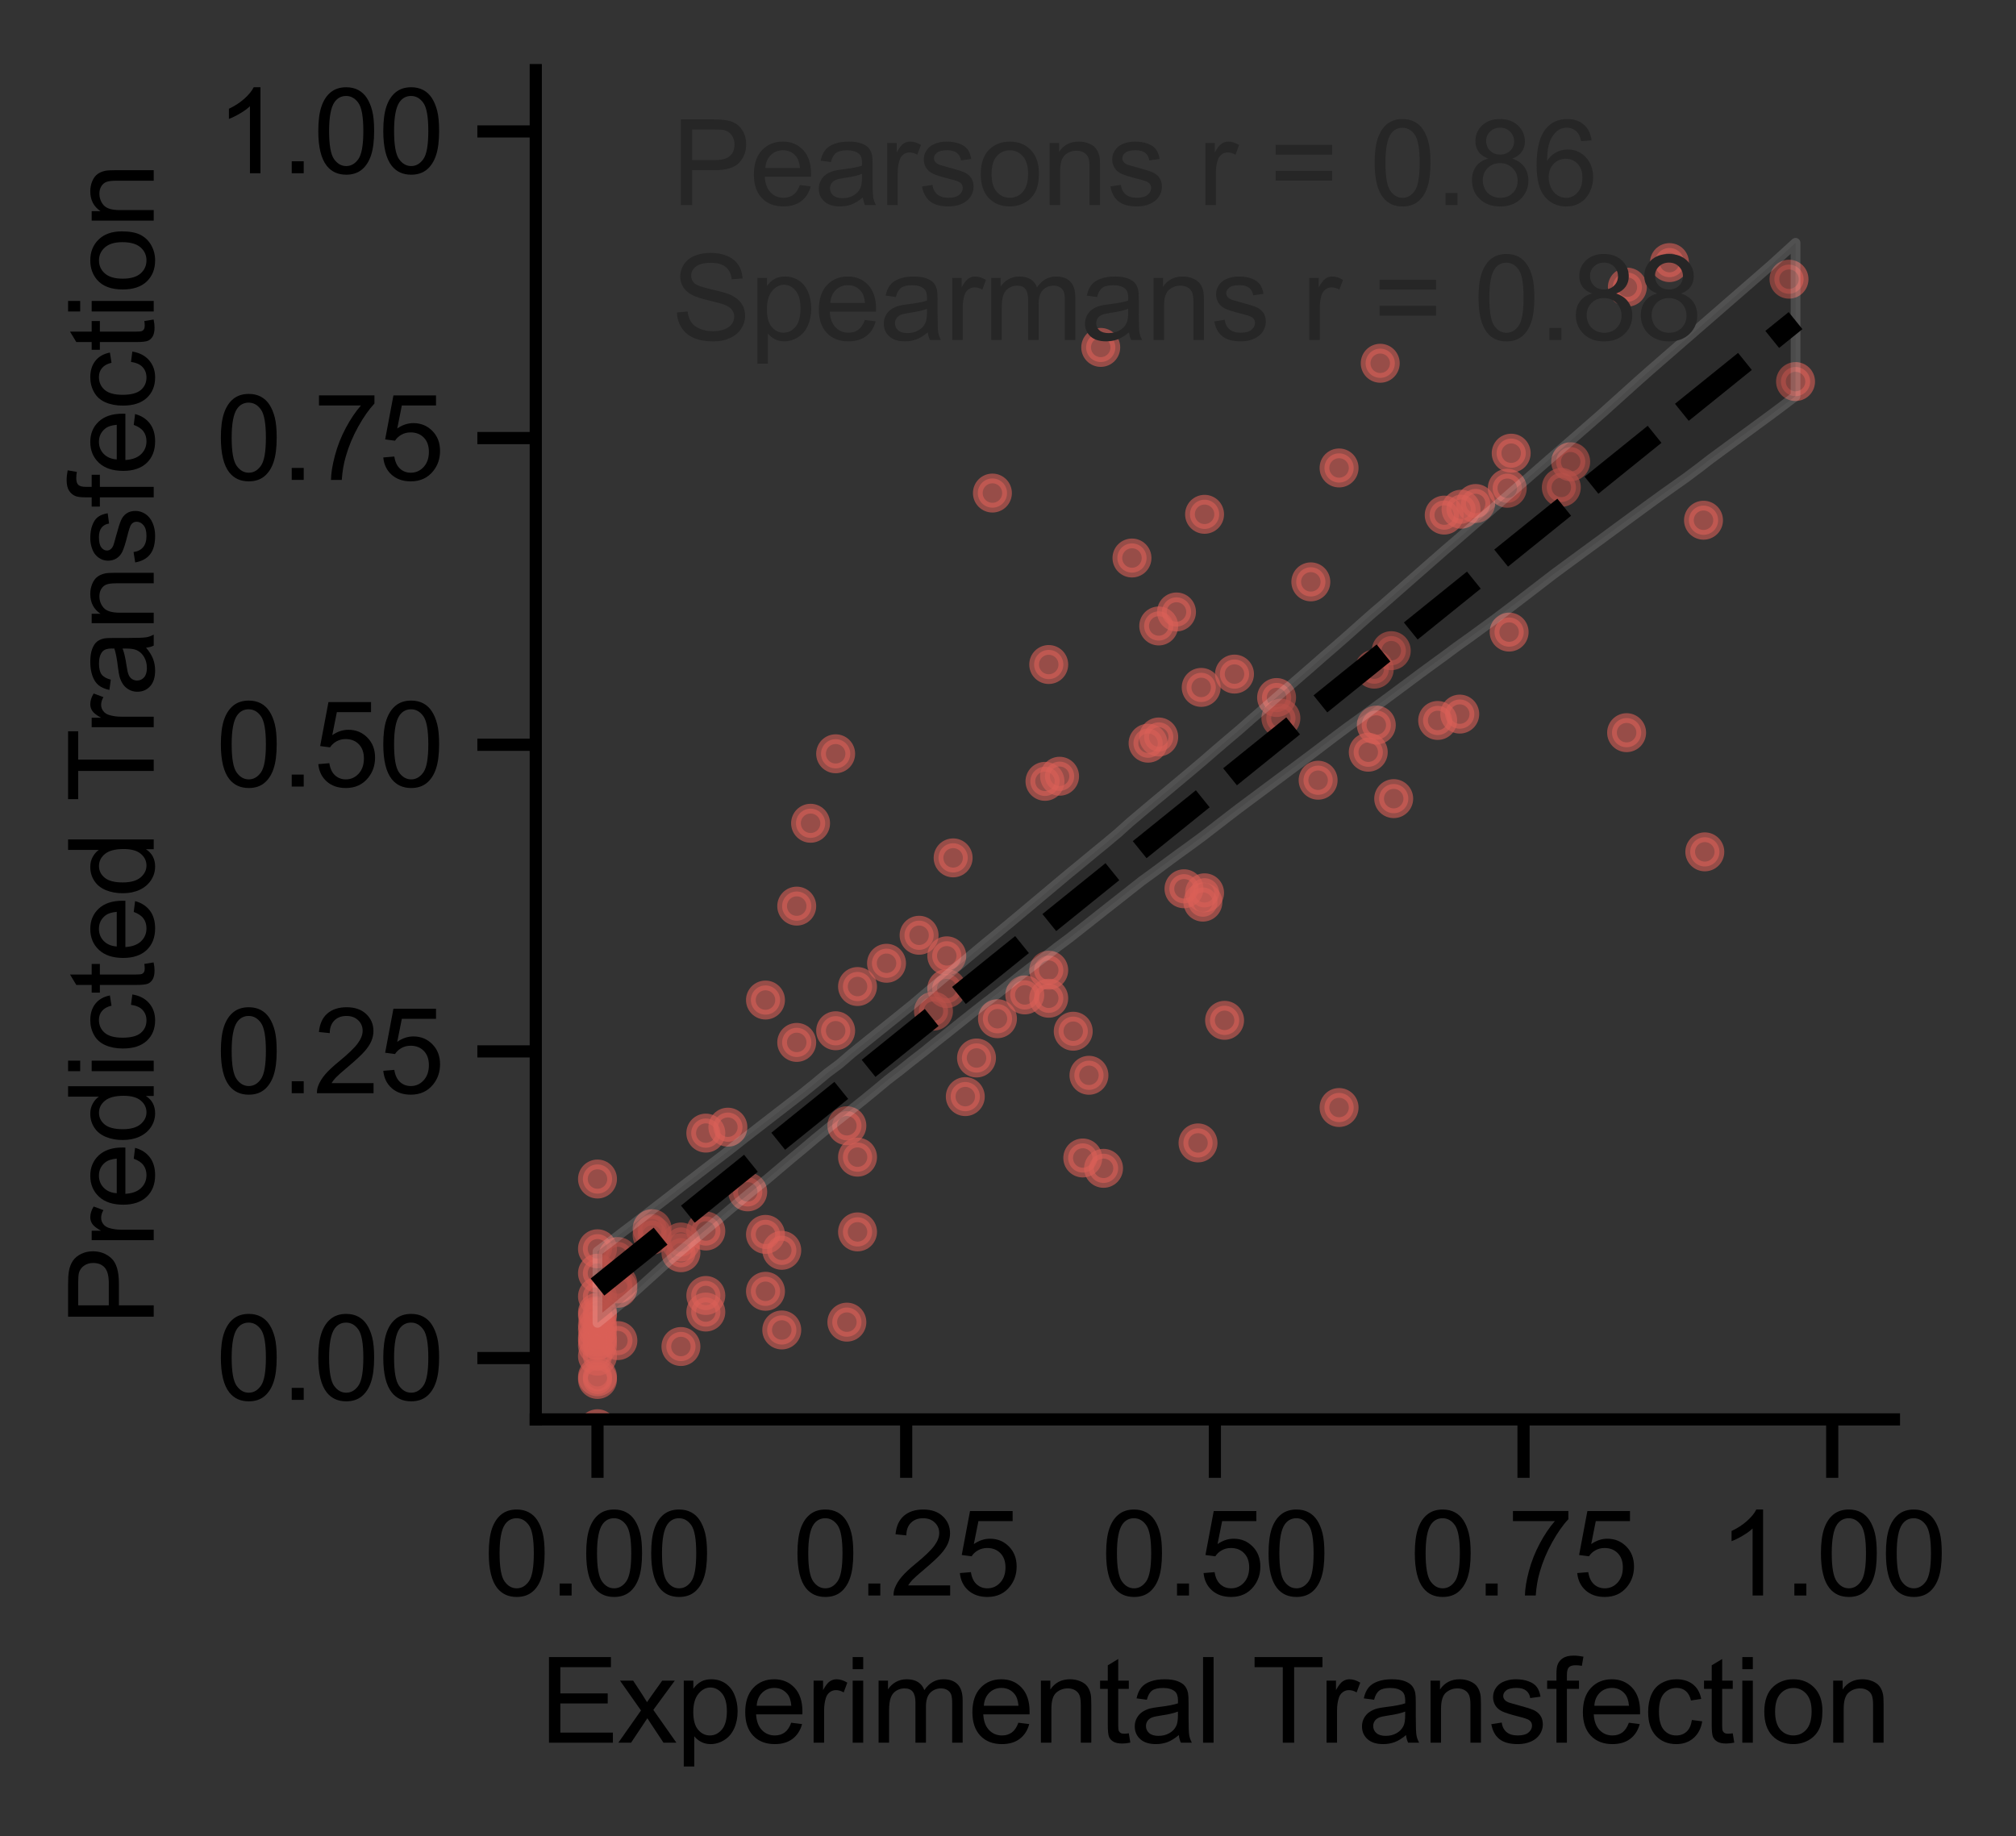 <?xml version="1.0" encoding="utf-8" standalone="no"?>
<!DOCTYPE svg PUBLIC "-//W3C//DTD SVG 1.1//EN"
  "http://www.w3.org/Graphics/SVG/1.1/DTD/svg11.dtd">
<svg xmlns:xlink="http://www.w3.org/1999/xlink" width="207.063pt" height="188.595pt" viewBox="0 0 207.063 188.595" xmlns="http://www.w3.org/2000/svg" version="1.1">
 <rect x="0" y="0" width="207.063" height="188.595" fill="#333333" stroke="none"/>
 <defs>
  <style type="text/css">*{stroke-linejoin: round; stroke-linecap: butt}</style>
 </defs>
 <g id="figure_1">
  <g id="patch_1">
   <path d="M 0 188.595 
L 207.063 188.595 
L 207.063 0 
L 0 0 
L 0 188.595 
z
" style="fill: none"/>
  </g>
  <g id="axes_1">
   <g id="patch_2">
    <path d="M 55.028 145.8 
L 194.528 145.8 
L 194.528 7.2 
L 55.028 7.2 
L 55.028 145.8 
z
" style="fill: none"/>
   </g>
   <g id="matplotlib.axis_1">
    <g id="xtick_1">
     <g id="line2d_1">
      <defs>
       <path id="m31d9dd74ee" d="M 0 0 
L 0 6 
" style="stroke: #000000; stroke-width: 1.25"/>
      </defs>
      <g>
       <use xlink:href="#m31d9dd74ee" x="61.368" y="145.8" style="stroke: #000000; stroke-width: 1.25"/>
      </g>
     </g>
     <g id="text_1">
      <!-- 0.00 -->
      <g transform="translate(49.692 163.889) scale(0.12 -0.12)">
       <defs>
        <path id="ArialMT-30" d="M 266 2259 
Q 266 3072 433 3567 
Q 600 4063 929 4331 
Q 1259 4600 1759 4600 
Q 2128 4600 2406 4451 
Q 2684 4303 2865 4023 
Q 3047 3744 3150 3342 
Q 3253 2941 3253 2259 
Q 3253 1453 3087 958 
Q 2922 463 2592 192 
Q 2263 -78 1759 -78 
Q 1097 -78 719 397 
Q 266 969 266 2259 
z
M 844 2259 
Q 844 1131 1108 757 
Q 1372 384 1759 384 
Q 2147 384 2411 759 
Q 2675 1134 2675 2259 
Q 2675 3391 2411 3762 
Q 2147 4134 1753 4134 
Q 1366 4134 1134 3806 
Q 844 3388 844 2259 
z
" transform="scale(0.016)"/>
        <path id="ArialMT-2e" d="M 581 0 
L 581 641 
L 1222 641 
L 1222 0 
L 581 0 
z
" transform="scale(0.016)"/>
       </defs>
       <use xlink:href="#ArialMT-30"/>
       <use xlink:href="#ArialMT-2e" x="55.615"/>
       <use xlink:href="#ArialMT-30" x="83.398"/>
       <use xlink:href="#ArialMT-30" x="139.014"/>
      </g>
     </g>
    </g>
    <g id="xtick_2">
     <g id="line2d_2">
      <g>
       <use xlink:href="#m31d9dd74ee" x="93.073" y="145.8" style="stroke: #000000; stroke-width: 1.25"/>
      </g>
     </g>
     <g id="text_2">
      <!-- 0.25 -->
      <g transform="translate(81.396 163.889) scale(0.12 -0.12)">
       <defs>
        <path id="ArialMT-32" d="M 3222 541 
L 3222 0 
L 194 0 
Q 188 203 259 391 
Q 375 700 629 1000 
Q 884 1300 1366 1694 
Q 2113 2306 2375 2664 
Q 2638 3022 2638 3341 
Q 2638 3675 2398 3904 
Q 2159 4134 1775 4134 
Q 1369 4134 1125 3890 
Q 881 3647 878 3216 
L 300 3275 
Q 359 3922 746 4261 
Q 1134 4600 1788 4600 
Q 2447 4600 2831 4234 
Q 3216 3869 3216 3328 
Q 3216 3053 3103 2787 
Q 2991 2522 2730 2228 
Q 2469 1934 1863 1422 
Q 1356 997 1212 845 
Q 1069 694 975 541 
L 3222 541 
z
" transform="scale(0.016)"/>
        <path id="ArialMT-35" d="M 266 1200 
L 856 1250 
Q 922 819 1161 601 
Q 1400 384 1738 384 
Q 2144 384 2425 690 
Q 2706 997 2706 1503 
Q 2706 1984 2436 2262 
Q 2166 2541 1728 2541 
Q 1456 2541 1237 2417 
Q 1019 2294 894 2097 
L 366 2166 
L 809 4519 
L 3088 4519 
L 3088 3981 
L 1259 3981 
L 1013 2750 
Q 1425 3038 1878 3038 
Q 2478 3038 2890 2622 
Q 3303 2206 3303 1553 
Q 3303 931 2941 478 
Q 2500 -78 1738 -78 
Q 1113 -78 717 272 
Q 322 622 266 1200 
z
" transform="scale(0.016)"/>
       </defs>
       <use xlink:href="#ArialMT-30"/>
       <use xlink:href="#ArialMT-2e" x="55.615"/>
       <use xlink:href="#ArialMT-32" x="83.398"/>
       <use xlink:href="#ArialMT-35" x="139.014"/>
      </g>
     </g>
    </g>
    <g id="xtick_3">
     <g id="line2d_3">
      <g>
       <use xlink:href="#m31d9dd74ee" x="124.778" y="145.8" style="stroke: #000000; stroke-width: 1.25"/>
      </g>
     </g>
     <g id="text_3">
      <!-- 0.50 -->
      <g transform="translate(113.101 163.889) scale(0.12 -0.12)">
       <use xlink:href="#ArialMT-30"/>
       <use xlink:href="#ArialMT-2e" x="55.615"/>
       <use xlink:href="#ArialMT-35" x="83.398"/>
       <use xlink:href="#ArialMT-30" x="139.014"/>
      </g>
     </g>
    </g>
    <g id="xtick_4">
     <g id="line2d_4">
      <g>
       <use xlink:href="#m31d9dd74ee" x="156.482" y="145.8" style="stroke: #000000; stroke-width: 1.25"/>
      </g>
     </g>
     <g id="text_4">
      <!-- 0.75 -->
      <g transform="translate(144.805 163.889) scale(0.12 -0.12)">
       <defs>
        <path id="ArialMT-37" d="M 303 3981 
L 303 4522 
L 3269 4522 
L 3269 4084 
Q 2831 3619 2401 2847 
Q 1972 2075 1738 1259 
Q 1569 684 1522 0 
L 944 0 
Q 953 541 1156 1306 
Q 1359 2072 1739 2783 
Q 2119 3494 2547 3981 
L 303 3981 
z
" transform="scale(0.016)"/>
       </defs>
       <use xlink:href="#ArialMT-30"/>
       <use xlink:href="#ArialMT-2e" x="55.615"/>
       <use xlink:href="#ArialMT-37" x="83.398"/>
       <use xlink:href="#ArialMT-35" x="139.014"/>
      </g>
     </g>
    </g>
    <g id="xtick_5">
     <g id="line2d_5">
      <g>
       <use xlink:href="#m31d9dd74ee" x="188.187" y="145.8" style="stroke: #000000; stroke-width: 1.25"/>
      </g>
     </g>
     <g id="text_5">
      <!-- 1.00 -->
      <g transform="translate(176.51 163.889) scale(0.12 -0.12)">
       <defs>
        <path id="ArialMT-31" d="M 2384 0 
L 1822 0 
L 1822 3584 
Q 1619 3391 1289 3197 
Q 959 3003 697 2906 
L 697 3450 
Q 1169 3672 1522 3987 
Q 1875 4303 2022 4600 
L 2384 4600 
L 2384 0 
z
" transform="scale(0.016)"/>
       </defs>
       <use xlink:href="#ArialMT-31"/>
       <use xlink:href="#ArialMT-2e" x="55.615"/>
       <use xlink:href="#ArialMT-30" x="83.398"/>
       <use xlink:href="#ArialMT-30" x="139.014"/>
      </g>
     </g>
    </g>
    <g id="text_6">
     <!-- Experimental Transfection -->
     <g transform="translate(55.415 179.01) scale(0.12 -0.12)">
      <defs>
       <path id="ArialMT-45" d="M 506 0 
L 506 4581 
L 3819 4581 
L 3819 4041 
L 1113 4041 
L 1113 2638 
L 3647 2638 
L 3647 2100 
L 1113 2100 
L 1113 541 
L 3925 541 
L 3925 0 
L 506 0 
z
" transform="scale(0.016)"/>
       <path id="ArialMT-78" d="M 47 0 
L 1259 1725 
L 138 3319 
L 841 3319 
L 1350 2541 
Q 1494 2319 1581 2169 
Q 1719 2375 1834 2534 
L 2394 3319 
L 3066 3319 
L 1919 1756 
L 3153 0 
L 2463 0 
L 1781 1031 
L 1600 1309 
L 728 0 
L 47 0 
z
" transform="scale(0.016)"/>
       <path id="ArialMT-70" d="M 422 -1272 
L 422 3319 
L 934 3319 
L 934 2888 
Q 1116 3141 1344 3267 
Q 1572 3394 1897 3394 
Q 2322 3394 2647 3175 
Q 2972 2956 3137 2557 
Q 3303 2159 3303 1684 
Q 3303 1175 3120 767 
Q 2938 359 2589 142 
Q 2241 -75 1856 -75 
Q 1575 -75 1351 44 
Q 1128 163 984 344 
L 984 -1272 
L 422 -1272 
z
M 931 1641 
Q 931 1000 1190 694 
Q 1450 388 1819 388 
Q 2194 388 2461 705 
Q 2728 1022 2728 1688 
Q 2728 2322 2467 2637 
Q 2206 2953 1844 2953 
Q 1484 2953 1207 2617 
Q 931 2281 931 1641 
z
" transform="scale(0.016)"/>
       <path id="ArialMT-65" d="M 2694 1069 
L 3275 997 
Q 3138 488 2766 206 
Q 2394 -75 1816 -75 
Q 1088 -75 661 373 
Q 234 822 234 1631 
Q 234 2469 665 2931 
Q 1097 3394 1784 3394 
Q 2450 3394 2872 2941 
Q 3294 2488 3294 1666 
Q 3294 1616 3291 1516 
L 816 1516 
Q 847 969 1125 678 
Q 1403 388 1819 388 
Q 2128 388 2347 550 
Q 2566 713 2694 1069 
z
M 847 1978 
L 2700 1978 
Q 2663 2397 2488 2606 
Q 2219 2931 1791 2931 
Q 1403 2931 1139 2672 
Q 875 2413 847 1978 
z
" transform="scale(0.016)"/>
       <path id="ArialMT-72" d="M 416 0 
L 416 3319 
L 922 3319 
L 922 2816 
Q 1116 3169 1280 3281 
Q 1444 3394 1641 3394 
Q 1925 3394 2219 3213 
L 2025 2691 
Q 1819 2813 1613 2813 
Q 1428 2813 1281 2702 
Q 1134 2591 1072 2394 
Q 978 2094 978 1738 
L 978 0 
L 416 0 
z
" transform="scale(0.016)"/>
       <path id="ArialMT-69" d="M 425 3934 
L 425 4581 
L 988 4581 
L 988 3934 
L 425 3934 
z
M 425 0 
L 425 3319 
L 988 3319 
L 988 0 
L 425 0 
z
" transform="scale(0.016)"/>
       <path id="ArialMT-6d" d="M 422 0 
L 422 3319 
L 925 3319 
L 925 2853 
Q 1081 3097 1340 3245 
Q 1600 3394 1931 3394 
Q 2300 3394 2536 3241 
Q 2772 3088 2869 2813 
Q 3263 3394 3894 3394 
Q 4388 3394 4653 3120 
Q 4919 2847 4919 2278 
L 4919 0 
L 4359 0 
L 4359 2091 
Q 4359 2428 4304 2576 
Q 4250 2725 4106 2815 
Q 3963 2906 3769 2906 
Q 3419 2906 3187 2673 
Q 2956 2441 2956 1928 
L 2956 0 
L 2394 0 
L 2394 2156 
Q 2394 2531 2256 2718 
Q 2119 2906 1806 2906 
Q 1569 2906 1367 2781 
Q 1166 2656 1075 2415 
Q 984 2175 984 1722 
L 984 0 
L 422 0 
z
" transform="scale(0.016)"/>
       <path id="ArialMT-6e" d="M 422 0 
L 422 3319 
L 928 3319 
L 928 2847 
Q 1294 3394 1984 3394 
Q 2284 3394 2536 3286 
Q 2788 3178 2913 3003 
Q 3038 2828 3088 2588 
Q 3119 2431 3119 2041 
L 3119 0 
L 2556 0 
L 2556 2019 
Q 2556 2363 2490 2533 
Q 2425 2703 2258 2804 
Q 2091 2906 1866 2906 
Q 1506 2906 1245 2678 
Q 984 2450 984 1813 
L 984 0 
L 422 0 
z
" transform="scale(0.016)"/>
       <path id="ArialMT-74" d="M 1650 503 
L 1731 6 
Q 1494 -44 1306 -44 
Q 1000 -44 831 53 
Q 663 150 594 308 
Q 525 466 525 972 
L 525 2881 
L 113 2881 
L 113 3319 
L 525 3319 
L 525 4141 
L 1084 4478 
L 1084 3319 
L 1650 3319 
L 1650 2881 
L 1084 2881 
L 1084 941 
Q 1084 700 1114 631 
Q 1144 563 1211 522 
Q 1278 481 1403 481 
Q 1497 481 1650 503 
z
" transform="scale(0.016)"/>
       <path id="ArialMT-61" d="M 2588 409 
Q 2275 144 1986 34 
Q 1697 -75 1366 -75 
Q 819 -75 525 192 
Q 231 459 231 875 
Q 231 1119 342 1320 
Q 453 1522 633 1644 
Q 813 1766 1038 1828 
Q 1203 1872 1538 1913 
Q 2219 1994 2541 2106 
Q 2544 2222 2544 2253 
Q 2544 2597 2384 2738 
Q 2169 2928 1744 2928 
Q 1347 2928 1158 2789 
Q 969 2650 878 2297 
L 328 2372 
Q 403 2725 575 2942 
Q 747 3159 1072 3276 
Q 1397 3394 1825 3394 
Q 2250 3394 2515 3294 
Q 2781 3194 2906 3042 
Q 3031 2891 3081 2659 
Q 3109 2516 3109 2141 
L 3109 1391 
Q 3109 606 3145 398 
Q 3181 191 3288 0 
L 2700 0 
Q 2613 175 2588 409 
z
M 2541 1666 
Q 2234 1541 1622 1453 
Q 1275 1403 1131 1340 
Q 988 1278 909 1158 
Q 831 1038 831 891 
Q 831 666 1001 516 
Q 1172 366 1500 366 
Q 1825 366 2078 508 
Q 2331 650 2450 897 
Q 2541 1088 2541 1459 
L 2541 1666 
z
" transform="scale(0.016)"/>
       <path id="ArialMT-6c" d="M 409 0 
L 409 4581 
L 972 4581 
L 972 0 
L 409 0 
z
" transform="scale(0.016)"/>
       <path id="ArialMT-20" transform="scale(0.016)"/>
       <path id="ArialMT-54" d="M 1659 0 
L 1659 4041 
L 150 4041 
L 150 4581 
L 3781 4581 
L 3781 4041 
L 2266 4041 
L 2266 0 
L 1659 0 
z
" transform="scale(0.016)"/>
       <path id="ArialMT-73" d="M 197 991 
L 753 1078 
Q 800 744 1014 566 
Q 1228 388 1613 388 
Q 2000 388 2187 545 
Q 2375 703 2375 916 
Q 2375 1106 2209 1216 
Q 2094 1291 1634 1406 
Q 1016 1563 777 1677 
Q 538 1791 414 1992 
Q 291 2194 291 2438 
Q 291 2659 392 2848 
Q 494 3038 669 3163 
Q 800 3259 1026 3326 
Q 1253 3394 1513 3394 
Q 1903 3394 2198 3281 
Q 2494 3169 2634 2976 
Q 2775 2784 2828 2463 
L 2278 2388 
Q 2241 2644 2061 2787 
Q 1881 2931 1553 2931 
Q 1166 2931 1000 2803 
Q 834 2675 834 2503 
Q 834 2394 903 2306 
Q 972 2216 1119 2156 
Q 1203 2125 1616 2013 
Q 2213 1853 2448 1751 
Q 2684 1650 2818 1456 
Q 2953 1263 2953 975 
Q 2953 694 2789 445 
Q 2625 197 2315 61 
Q 2006 -75 1616 -75 
Q 969 -75 630 194 
Q 291 463 197 991 
z
" transform="scale(0.016)"/>
       <path id="ArialMT-66" d="M 556 0 
L 556 2881 
L 59 2881 
L 59 3319 
L 556 3319 
L 556 3672 
Q 556 4006 616 4169 
Q 697 4388 901 4523 
Q 1106 4659 1475 4659 
Q 1713 4659 2000 4603 
L 1916 4113 
Q 1741 4144 1584 4144 
Q 1328 4144 1222 4034 
Q 1116 3925 1116 3625 
L 1116 3319 
L 1763 3319 
L 1763 2881 
L 1116 2881 
L 1116 0 
L 556 0 
z
" transform="scale(0.016)"/>
       <path id="ArialMT-63" d="M 2588 1216 
L 3141 1144 
Q 3050 572 2676 248 
Q 2303 -75 1759 -75 
Q 1078 -75 664 370 
Q 250 816 250 1647 
Q 250 2184 428 2587 
Q 606 2991 970 3192 
Q 1334 3394 1763 3394 
Q 2303 3394 2647 3120 
Q 2991 2847 3088 2344 
L 2541 2259 
Q 2463 2594 2264 2762 
Q 2066 2931 1784 2931 
Q 1359 2931 1093 2626 
Q 828 2322 828 1663 
Q 828 994 1084 691 
Q 1341 388 1753 388 
Q 2084 388 2306 591 
Q 2528 794 2588 1216 
z
" transform="scale(0.016)"/>
       <path id="ArialMT-6f" d="M 213 1659 
Q 213 2581 725 3025 
Q 1153 3394 1769 3394 
Q 2453 3394 2887 2945 
Q 3322 2497 3322 1706 
Q 3322 1066 3130 698 
Q 2938 331 2570 128 
Q 2203 -75 1769 -75 
Q 1072 -75 642 372 
Q 213 819 213 1659 
z
M 791 1659 
Q 791 1022 1069 705 
Q 1347 388 1769 388 
Q 2188 388 2466 706 
Q 2744 1025 2744 1678 
Q 2744 2294 2464 2611 
Q 2184 2928 1769 2928 
Q 1347 2928 1069 2612 
Q 791 2297 791 1659 
z
" transform="scale(0.016)"/>
      </defs>
      <use xlink:href="#ArialMT-45"/>
      <use xlink:href="#ArialMT-78" x="66.699"/>
      <use xlink:href="#ArialMT-70" x="116.699"/>
      <use xlink:href="#ArialMT-65" x="172.314"/>
      <use xlink:href="#ArialMT-72" x="227.93"/>
      <use xlink:href="#ArialMT-69" x="261.23"/>
      <use xlink:href="#ArialMT-6d" x="283.447"/>
      <use xlink:href="#ArialMT-65" x="366.748"/>
      <use xlink:href="#ArialMT-6e" x="422.363"/>
      <use xlink:href="#ArialMT-74" x="477.979"/>
      <use xlink:href="#ArialMT-61" x="505.762"/>
      <use xlink:href="#ArialMT-6c" x="561.377"/>
      <use xlink:href="#ArialMT-20" x="583.594"/>
      <use xlink:href="#ArialMT-54" x="609.627"/>
      <use xlink:href="#ArialMT-72" x="666.961"/>
      <use xlink:href="#ArialMT-61" x="700.262"/>
      <use xlink:href="#ArialMT-6e" x="755.877"/>
      <use xlink:href="#ArialMT-73" x="811.492"/>
      <use xlink:href="#ArialMT-66" x="861.492"/>
      <use xlink:href="#ArialMT-65" x="889.275"/>
      <use xlink:href="#ArialMT-63" x="944.891"/>
      <use xlink:href="#ArialMT-74" x="994.891"/>
      <use xlink:href="#ArialMT-69" x="1022.674"/>
      <use xlink:href="#ArialMT-6f" x="1044.891"/>
      <use xlink:href="#ArialMT-6e" x="1100.506"/>
     </g>
    </g>
   </g>
   <g id="matplotlib.axis_2">
    <g id="ytick_1">
     <g id="line2d_6">
      <defs>
       <path id="ma77e87c5fb" d="M 0 0 
L -6 0 
" style="stroke: #000000; stroke-width: 1.25"/>
      </defs>
      <g>
       <use xlink:href="#ma77e87c5fb" x="55.028" y="139.5" style="stroke: #000000; stroke-width: 1.25"/>
      </g>
     </g>
     <g id="text_7">
      <!-- 0.00 -->
      <g transform="translate(22.174 143.795) scale(0.12 -0.12)">
       <use xlink:href="#ArialMT-30"/>
       <use xlink:href="#ArialMT-2e" x="55.615"/>
       <use xlink:href="#ArialMT-30" x="83.398"/>
       <use xlink:href="#ArialMT-30" x="139.014"/>
      </g>
     </g>
    </g>
    <g id="ytick_2">
     <g id="line2d_7">
      <g>
       <use xlink:href="#ma77e87c5fb" x="55.028" y="108" style="stroke: #000000; stroke-width: 1.25"/>
      </g>
     </g>
     <g id="text_8">
      <!-- 0.25 -->
      <g transform="translate(22.174 112.295) scale(0.12 -0.12)">
       <use xlink:href="#ArialMT-30"/>
       <use xlink:href="#ArialMT-2e" x="55.615"/>
       <use xlink:href="#ArialMT-32" x="83.398"/>
       <use xlink:href="#ArialMT-35" x="139.014"/>
      </g>
     </g>
    </g>
    <g id="ytick_3">
     <g id="line2d_8">
      <g>
       <use xlink:href="#ma77e87c5fb" x="55.028" y="76.5" style="stroke: #000000; stroke-width: 1.25"/>
      </g>
     </g>
     <g id="text_9">
      <!-- 0.50 -->
      <g transform="translate(22.174 80.795) scale(0.12 -0.12)">
       <use xlink:href="#ArialMT-30"/>
       <use xlink:href="#ArialMT-2e" x="55.615"/>
       <use xlink:href="#ArialMT-35" x="83.398"/>
       <use xlink:href="#ArialMT-30" x="139.014"/>
      </g>
     </g>
    </g>
    <g id="ytick_4">
     <g id="line2d_9">
      <g>
       <use xlink:href="#ma77e87c5fb" x="55.028" y="45" style="stroke: #000000; stroke-width: 1.25"/>
      </g>
     </g>
     <g id="text_10">
      <!-- 0.75 -->
      <g transform="translate(22.174 49.295) scale(0.12 -0.12)">
       <use xlink:href="#ArialMT-30"/>
       <use xlink:href="#ArialMT-2e" x="55.615"/>
       <use xlink:href="#ArialMT-37" x="83.398"/>
       <use xlink:href="#ArialMT-35" x="139.014"/>
      </g>
     </g>
    </g>
    <g id="ytick_5">
     <g id="line2d_10">
      <g>
       <use xlink:href="#ma77e87c5fb" x="55.028" y="13.5" style="stroke: #000000; stroke-width: 1.25"/>
      </g>
     </g>
     <g id="text_11">
      <!-- 1.00 -->
      <g transform="translate(22.174 17.795) scale(0.12 -0.12)">
       <use xlink:href="#ArialMT-31"/>
       <use xlink:href="#ArialMT-2e" x="55.615"/>
       <use xlink:href="#ArialMT-30" x="83.398"/>
       <use xlink:href="#ArialMT-30" x="139.014"/>
      </g>
     </g>
    </g>
    <g id="text_12">
     <!-- Predicted Transfection -->
     <g transform="translate(15.789 136.195) rotate(-90) scale(0.12 -0.12)">
      <defs>
       <path id="ArialMT-50" d="M 494 0 
L 494 4581 
L 2222 4581 
Q 2678 4581 2919 4538 
Q 3256 4481 3484 4323 
Q 3713 4166 3852 3881 
Q 3991 3597 3991 3256 
Q 3991 2672 3619 2267 
Q 3247 1863 2275 1863 
L 1100 1863 
L 1100 0 
L 494 0 
z
M 1100 2403 
L 2284 2403 
Q 2872 2403 3119 2622 
Q 3366 2841 3366 3238 
Q 3366 3525 3220 3729 
Q 3075 3934 2838 4000 
Q 2684 4041 2272 4041 
L 1100 4041 
L 1100 2403 
z
" transform="scale(0.016)"/>
       <path id="ArialMT-64" d="M 2575 0 
L 2575 419 
Q 2259 -75 1647 -75 
Q 1250 -75 917 144 
Q 584 363 401 755 
Q 219 1147 219 1656 
Q 219 2153 384 2558 
Q 550 2963 881 3178 
Q 1213 3394 1622 3394 
Q 1922 3394 2156 3267 
Q 2391 3141 2538 2938 
L 2538 4581 
L 3097 4581 
L 3097 0 
L 2575 0 
z
M 797 1656 
Q 797 1019 1065 703 
Q 1334 388 1700 388 
Q 2069 388 2326 689 
Q 2584 991 2584 1609 
Q 2584 2291 2321 2609 
Q 2059 2928 1675 2928 
Q 1300 2928 1048 2622 
Q 797 2316 797 1656 
z
" transform="scale(0.016)"/>
      </defs>
      <use xlink:href="#ArialMT-50"/>
      <use xlink:href="#ArialMT-72" x="66.699"/>
      <use xlink:href="#ArialMT-65" x="100"/>
      <use xlink:href="#ArialMT-64" x="155.615"/>
      <use xlink:href="#ArialMT-69" x="211.23"/>
      <use xlink:href="#ArialMT-63" x="233.447"/>
      <use xlink:href="#ArialMT-74" x="283.447"/>
      <use xlink:href="#ArialMT-65" x="311.23"/>
      <use xlink:href="#ArialMT-64" x="366.846"/>
      <use xlink:href="#ArialMT-20" x="422.461"/>
      <use xlink:href="#ArialMT-54" x="448.494"/>
      <use xlink:href="#ArialMT-72" x="505.828"/>
      <use xlink:href="#ArialMT-61" x="539.129"/>
      <use xlink:href="#ArialMT-6e" x="594.744"/>
      <use xlink:href="#ArialMT-73" x="650.359"/>
      <use xlink:href="#ArialMT-66" x="700.359"/>
      <use xlink:href="#ArialMT-65" x="728.143"/>
      <use xlink:href="#ArialMT-63" x="783.758"/>
      <use xlink:href="#ArialMT-74" x="833.758"/>
      <use xlink:href="#ArialMT-69" x="861.541"/>
      <use xlink:href="#ArialMT-6f" x="883.758"/>
      <use xlink:href="#ArialMT-6e" x="939.373"/>
     </g>
    </g>
   </g>
   <g id="PathCollection_1">
    <defs>
     <path id="m1b9997e027" d="M 0 1.5 
C 0.398 1.5 0.779 1.342 1.061 1.061 
C 1.342 0.779 1.5 0.398 1.5 0 
C 1.5 -0.398 1.342 -0.779 1.061 -1.061 
C 0.779 -1.342 0.398 -1.5 0 -1.5 
C -0.398 -1.5 -0.779 -1.342 -1.061 -1.061 
C -1.342 -0.779 -1.5 -0.398 -1.5 0 
C -1.5 0.398 -1.342 0.779 -1.061 1.061 
C -0.779 1.342 -0.398 1.5 0 1.5 
z
" style="stroke: #db5f57; stroke-opacity: 0.6"/>
    </defs>
    <g clip-path="url(#p5bbb7b5719)">
     <use xlink:href="#m1b9997e027" x="171.47" y="26.974" style="fill: #db5f57; fill-opacity: 0.6; stroke: #db5f57; stroke-opacity: 0.6"/>
     <use xlink:href="#m1b9997e027" x="61.368" y="136.127" style="fill: #db5f57; fill-opacity: 0.6; stroke: #db5f57; stroke-opacity: 0.6"/>
     <use xlink:href="#m1b9997e027" x="110.232" y="105.927" style="fill: #db5f57; fill-opacity: 0.6; stroke: #db5f57; stroke-opacity: 0.6"/>
     <use xlink:href="#m1b9997e027" x="151.563" y="51.721" style="fill: #db5f57; fill-opacity: 0.6; stroke: #db5f57; stroke-opacity: 0.6"/>
     <use xlink:href="#m1b9997e027" x="135.384" y="80.144" style="fill: #db5f57; fill-opacity: 0.6; stroke: #db5f57; stroke-opacity: 0.6"/>
     <use xlink:href="#m1b9997e027" x="63.463" y="137.705" style="fill: #db5f57; fill-opacity: 0.6; stroke: #db5f57; stroke-opacity: 0.6"/>
     <use xlink:href="#m1b9997e027" x="63.463" y="132.335" style="fill: #db5f57; fill-opacity: 0.6; stroke: #db5f57; stroke-opacity: 0.6"/>
     <use xlink:href="#m1b9997e027" x="88.077" y="118.862" style="fill: #db5f57; fill-opacity: 0.6; stroke: #db5f57; stroke-opacity: 0.6"/>
     <use xlink:href="#m1b9997e027" x="86.982" y="135.809" style="fill: #db5f57; fill-opacity: 0.6; stroke: #db5f57; stroke-opacity: 0.6"/>
     <use xlink:href="#m1b9997e027" x="150.064" y="52.307" style="fill: #db5f57; fill-opacity: 0.6; stroke: #db5f57; stroke-opacity: 0.6"/>
     <use xlink:href="#m1b9997e027" x="143.147" y="82.035" style="fill: #db5f57; fill-opacity: 0.6; stroke: #db5f57; stroke-opacity: 0.6"/>
     <use xlink:href="#m1b9997e027" x="147.662" y="74.005" style="fill: #db5f57; fill-opacity: 0.6; stroke: #db5f57; stroke-opacity: 0.6"/>
     <use xlink:href="#m1b9997e027" x="119.013" y="75.702" style="fill: #db5f57; fill-opacity: 0.6; stroke: #db5f57; stroke-opacity: 0.6"/>
     <use xlink:href="#m1b9997e027" x="94.399" y="96.07" style="fill: #db5f57; fill-opacity: 0.6; stroke: #db5f57; stroke-opacity: 0.6"/>
     <use xlink:href="#m1b9997e027" x="101.931" y="50.647" style="fill: #db5f57; fill-opacity: 0.6; stroke: #db5f57; stroke-opacity: 0.6"/>
     <use xlink:href="#m1b9997e027" x="61.368" y="139.305" style="fill: #db5f57; fill-opacity: 0.6; stroke: #db5f57; stroke-opacity: 0.6"/>
     <use xlink:href="#m1b9997e027" x="69.938" y="127.579" style="fill: #db5f57; fill-opacity: 0.6; stroke: #db5f57; stroke-opacity: 0.6"/>
     <use xlink:href="#m1b9997e027" x="63.463" y="131.889" style="fill: #db5f57; fill-opacity: 0.6; stroke: #db5f57; stroke-opacity: 0.6"/>
     <use xlink:href="#m1b9997e027" x="140.534" y="77.266" style="fill: #db5f57; fill-opacity: 0.6; stroke: #db5f57; stroke-opacity: 0.6"/>
     <use xlink:href="#m1b9997e027" x="123.548" y="92.666" style="fill: #db5f57; fill-opacity: 0.6; stroke: #db5f57; stroke-opacity: 0.6"/>
     <use xlink:href="#m1b9997e027" x="141.763" y="37.314" style="fill: #db5f57; fill-opacity: 0.6; stroke: #db5f57; stroke-opacity: 0.6"/>
     <use xlink:href="#m1b9997e027" x="154.81" y="50.154" style="fill: #db5f57; fill-opacity: 0.6; stroke: #db5f57; stroke-opacity: 0.6"/>
     <use xlink:href="#m1b9997e027" x="120.838" y="62.861" style="fill: #db5f57; fill-opacity: 0.6; stroke: #db5f57; stroke-opacity: 0.6"/>
     <use xlink:href="#m1b9997e027" x="116.265" y="57.318" style="fill: #db5f57; fill-opacity: 0.6; stroke: #db5f57; stroke-opacity: 0.6"/>
     <use xlink:href="#m1b9997e027" x="99.145" y="112.643" style="fill: #db5f57; fill-opacity: 0.6; stroke: #db5f57; stroke-opacity: 0.6"/>
     <use xlink:href="#m1b9997e027" x="141.36" y="74.477" style="fill: #db5f57; fill-opacity: 0.6; stroke: #db5f57; stroke-opacity: 0.6"/>
     <use xlink:href="#m1b9997e027" x="61.368" y="136.586" style="fill: #db5f57; fill-opacity: 0.6; stroke: #db5f57; stroke-opacity: 0.6"/>
     <use xlink:href="#m1b9997e027" x="81.832" y="93.076" style="fill: #db5f57; fill-opacity: 0.6; stroke: #db5f57; stroke-opacity: 0.6"/>
     <use xlink:href="#m1b9997e027" x="141.149" y="68.734" style="fill: #db5f57; fill-opacity: 0.6; stroke: #db5f57; stroke-opacity: 0.6"/>
     <use xlink:href="#m1b9997e027" x="72.494" y="126.45" style="fill: #db5f57; fill-opacity: 0.6; stroke: #db5f57; stroke-opacity: 0.6"/>
     <use xlink:href="#m1b9997e027" x="61.368" y="128.274" style="fill: #db5f57; fill-opacity: 0.6; stroke: #db5f57; stroke-opacity: 0.6"/>
     <use xlink:href="#m1b9997e027" x="111.212" y="118.946" style="fill: #db5f57; fill-opacity: 0.6; stroke: #db5f57; stroke-opacity: 0.6"/>
     <use xlink:href="#m1b9997e027" x="174.967" y="53.437" style="fill: #db5f57; fill-opacity: 0.6; stroke: #db5f57; stroke-opacity: 0.6"/>
     <use xlink:href="#m1b9997e027" x="155.002" y="64.928" style="fill: #db5f57; fill-opacity: 0.6; stroke: #db5f57; stroke-opacity: 0.6"/>
     <use xlink:href="#m1b9997e027" x="107.715" y="68.259" style="fill: #db5f57; fill-opacity: 0.6; stroke: #db5f57; stroke-opacity: 0.6"/>
     <use xlink:href="#m1b9997e027" x="107.715" y="102.539" style="fill: #db5f57; fill-opacity: 0.6; stroke: #db5f57; stroke-opacity: 0.6"/>
     <use xlink:href="#m1b9997e027" x="123.375" y="70.61" style="fill: #db5f57; fill-opacity: 0.6; stroke: #db5f57; stroke-opacity: 0.6"/>
     <use xlink:href="#m1b9997e027" x="61.368" y="134.794" style="fill: #db5f57; fill-opacity: 0.6; stroke: #db5f57; stroke-opacity: 0.6"/>
     <use xlink:href="#m1b9997e027" x="66.979" y="126.869" style="fill: #db5f57; fill-opacity: 0.6; stroke: #db5f57; stroke-opacity: 0.6"/>
     <use xlink:href="#m1b9997e027" x="155.214" y="46.551" style="fill: #db5f57; fill-opacity: 0.6; stroke: #db5f57; stroke-opacity: 0.6"/>
     <use xlink:href="#m1b9997e027" x="175.101" y="87.502" style="fill: #db5f57; fill-opacity: 0.6; stroke: #db5f57; stroke-opacity: 0.6"/>
     <use xlink:href="#m1b9997e027" x="134.635" y="59.769" style="fill: #db5f57; fill-opacity: 0.6; stroke: #db5f57; stroke-opacity: 0.6"/>
     <use xlink:href="#m1b9997e027" x="88.077" y="101.336" style="fill: #db5f57; fill-opacity: 0.6; stroke: #db5f57; stroke-opacity: 0.6"/>
     <use xlink:href="#m1b9997e027" x="121.607" y="91.294" style="fill: #db5f57; fill-opacity: 0.6; stroke: #db5f57; stroke-opacity: 0.6"/>
     <use xlink:href="#m1b9997e027" x="105.255" y="102.197" style="fill: #db5f57; fill-opacity: 0.6; stroke: #db5f57; stroke-opacity: 0.6"/>
     <use xlink:href="#m1b9997e027" x="100.298" y="108.676" style="fill: #db5f57; fill-opacity: 0.6; stroke: #db5f57; stroke-opacity: 0.6"/>
     <use xlink:href="#m1b9997e027" x="76.798" y="122.427" style="fill: #db5f57; fill-opacity: 0.6; stroke: #db5f57; stroke-opacity: 0.6"/>
     <use xlink:href="#m1b9997e027" x="161.324" y="47.43" style="fill: #db5f57; fill-opacity: 0.6; stroke: #db5f57; stroke-opacity: 0.6"/>
     <use xlink:href="#m1b9997e027" x="113.056" y="35.686" style="fill: #db5f57; fill-opacity: 0.6; stroke: #db5f57; stroke-opacity: 0.6"/>
     <use xlink:href="#m1b9997e027" x="81.832" y="107.075" style="fill: #db5f57; fill-opacity: 0.6; stroke: #db5f57; stroke-opacity: 0.6"/>
     <use xlink:href="#m1b9997e027" x="61.368" y="130.785" style="fill: #db5f57; fill-opacity: 0.6; stroke: #db5f57; stroke-opacity: 0.6"/>
     <use xlink:href="#m1b9997e027" x="97.243" y="98.182" style="fill: #db5f57; fill-opacity: 0.6; stroke: #db5f57; stroke-opacity: 0.6"/>
     <use xlink:href="#m1b9997e027" x="126.795" y="69.242" style="fill: #db5f57; fill-opacity: 0.6; stroke: #db5f57; stroke-opacity: 0.6"/>
     <use xlink:href="#m1b9997e027" x="78.623" y="132.641" style="fill: #db5f57; fill-opacity: 0.6; stroke: #db5f57; stroke-opacity: 0.6"/>
     <use xlink:href="#m1b9997e027" x="137.536" y="48.068" style="fill: #db5f57; fill-opacity: 0.6; stroke: #db5f57; stroke-opacity: 0.6"/>
     <use xlink:href="#m1b9997e027" x="107.715" y="99.657" style="fill: #db5f57; fill-opacity: 0.6; stroke: #db5f57; stroke-opacity: 0.6"/>
     <use xlink:href="#m1b9997e027" x="167.146" y="29.497" style="fill: #db5f57; fill-opacity: 0.6; stroke: #db5f57; stroke-opacity: 0.6"/>
     <use xlink:href="#m1b9997e027" x="61.368" y="137.373" style="fill: #db5f57; fill-opacity: 0.6; stroke: #db5f57; stroke-opacity: 0.6"/>
     <use xlink:href="#m1b9997e027" x="63.463" y="129.073" style="fill: #db5f57; fill-opacity: 0.6; stroke: #db5f57; stroke-opacity: 0.6"/>
     <use xlink:href="#m1b9997e027" x="183.748" y="28.678" style="fill: #db5f57; fill-opacity: 0.6; stroke: #db5f57; stroke-opacity: 0.6"/>
     <use xlink:href="#m1b9997e027" x="61.368" y="137.696" style="fill: #db5f57; fill-opacity: 0.6; stroke: #db5f57; stroke-opacity: 0.6"/>
     <use xlink:href="#m1b9997e027" x="85.829" y="105.879" style="fill: #db5f57; fill-opacity: 0.6; stroke: #db5f57; stroke-opacity: 0.6"/>
     <use xlink:href="#m1b9997e027" x="61.368" y="133.167" style="fill: #db5f57; fill-opacity: 0.6; stroke: #db5f57; stroke-opacity: 0.6"/>
     <use xlink:href="#m1b9997e027" x="80.295" y="128.432" style="fill: #db5f57; fill-opacity: 0.6; stroke: #db5f57; stroke-opacity: 0.6"/>
     <use xlink:href="#m1b9997e027" x="72.494" y="133.071" style="fill: #db5f57; fill-opacity: 0.6; stroke: #db5f57; stroke-opacity: 0.6"/>
     <use xlink:href="#m1b9997e027" x="72.494" y="116.392" style="fill: #db5f57; fill-opacity: 0.6; stroke: #db5f57; stroke-opacity: 0.6"/>
     <use xlink:href="#m1b9997e027" x="123.721" y="52.83" style="fill: #db5f57; fill-opacity: 0.6; stroke: #db5f57; stroke-opacity: 0.6"/>
     <use xlink:href="#m1b9997e027" x="142.897" y="66.837" style="fill: #db5f57; fill-opacity: 0.6; stroke: #db5f57; stroke-opacity: 0.6"/>
     <use xlink:href="#m1b9997e027" x="83.254" y="84.566" style="fill: #db5f57; fill-opacity: 0.6; stroke: #db5f57; stroke-opacity: 0.6"/>
     <use xlink:href="#m1b9997e027" x="131.118" y="71.65" style="fill: #db5f57; fill-opacity: 0.6; stroke: #db5f57; stroke-opacity: 0.6"/>
     <use xlink:href="#m1b9997e027" x="95.878" y="103.861" style="fill: #db5f57; fill-opacity: 0.6; stroke: #db5f57; stroke-opacity: 0.6"/>
     <use xlink:href="#m1b9997e027" x="113.345" y="120.01" style="fill: #db5f57; fill-opacity: 0.6; stroke: #db5f57; stroke-opacity: 0.6"/>
     <use xlink:href="#m1b9997e027" x="78.623" y="126.795" style="fill: #db5f57; fill-opacity: 0.6; stroke: #db5f57; stroke-opacity: 0.6"/>
     <use xlink:href="#m1b9997e027" x="131.56" y="73.769" style="fill: #db5f57; fill-opacity: 0.6; stroke: #db5f57; stroke-opacity: 0.6"/>
     <use xlink:href="#m1b9997e027" x="91.055" y="98.946" style="fill: #db5f57; fill-opacity: 0.6; stroke: #db5f57; stroke-opacity: 0.6"/>
     <use xlink:href="#m1b9997e027" x="66.979" y="126.207" style="fill: #db5f57; fill-opacity: 0.6; stroke: #db5f57; stroke-opacity: 0.6"/>
     <use xlink:href="#m1b9997e027" x="119.013" y="64.299" style="fill: #db5f57; fill-opacity: 0.6; stroke: #db5f57; stroke-opacity: 0.6"/>
     <use xlink:href="#m1b9997e027" x="160.363" y="50.064" style="fill: #db5f57; fill-opacity: 0.6; stroke: #db5f57; stroke-opacity: 0.6"/>
     <use xlink:href="#m1b9997e027" x="148.335" y="52.91" style="fill: #db5f57; fill-opacity: 0.6; stroke: #db5f57; stroke-opacity: 0.6"/>
     <use xlink:href="#m1b9997e027" x="74.761" y="115.783" style="fill: #db5f57; fill-opacity: 0.6; stroke: #db5f57; stroke-opacity: 0.6"/>
     <use xlink:href="#m1b9997e027" x="123.048" y="117.399" style="fill: #db5f57; fill-opacity: 0.6; stroke: #db5f57; stroke-opacity: 0.6"/>
     <use xlink:href="#m1b9997e027" x="184.42" y="39.194" style="fill: #db5f57; fill-opacity: 0.6; stroke: #db5f57; stroke-opacity: 0.6"/>
     <use xlink:href="#m1b9997e027" x="69.938" y="138.313" style="fill: #db5f57; fill-opacity: 0.6; stroke: #db5f57; stroke-opacity: 0.6"/>
     <use xlink:href="#m1b9997e027" x="69.938" y="128.679" style="fill: #db5f57; fill-opacity: 0.6; stroke: #db5f57; stroke-opacity: 0.6"/>
     <use xlink:href="#m1b9997e027" x="108.829" y="79.736" style="fill: #db5f57; fill-opacity: 0.6; stroke: #db5f57; stroke-opacity: 0.6"/>
     <use xlink:href="#m1b9997e027" x="102.45" y="104.642" style="fill: #db5f57; fill-opacity: 0.6; stroke: #db5f57; stroke-opacity: 0.6"/>
     <use xlink:href="#m1b9997e027" x="61.368" y="141.415" style="fill: #db5f57; fill-opacity: 0.6; stroke: #db5f57; stroke-opacity: 0.6"/>
     <use xlink:href="#m1b9997e027" x="123.721" y="91.708" style="fill: #db5f57; fill-opacity: 0.6; stroke: #db5f57; stroke-opacity: 0.6"/>
     <use xlink:href="#m1b9997e027" x="125.777" y="104.808" style="fill: #db5f57; fill-opacity: 0.6; stroke: #db5f57; stroke-opacity: 0.6"/>
     <use xlink:href="#m1b9997e027" x="97.243" y="101.547" style="fill: #db5f57; fill-opacity: 0.6; stroke: #db5f57; stroke-opacity: 0.6"/>
     <use xlink:href="#m1b9997e027" x="149.93" y="73.352" style="fill: #db5f57; fill-opacity: 0.6; stroke: #db5f57; stroke-opacity: 0.6"/>
     <use xlink:href="#m1b9997e027" x="117.918" y="76.339" style="fill: #db5f57; fill-opacity: 0.6; stroke: #db5f57; stroke-opacity: 0.6"/>
     <use xlink:href="#m1b9997e027" x="61.368" y="138.211" style="fill: #db5f57; fill-opacity: 0.6; stroke: #db5f57; stroke-opacity: 0.6"/>
     <use xlink:href="#m1b9997e027" x="72.494" y="134.772" style="fill: #db5f57; fill-opacity: 0.6; stroke: #db5f57; stroke-opacity: 0.6"/>
     <use xlink:href="#m1b9997e027" x="61.368" y="146.757" style="fill: #db5f57; fill-opacity: 0.6; stroke: #db5f57; stroke-opacity: 0.6"/>
     <use xlink:href="#m1b9997e027" x="80.295" y="136.613" style="fill: #db5f57; fill-opacity: 0.6; stroke: #db5f57; stroke-opacity: 0.6"/>
     <use xlink:href="#m1b9997e027" x="111.846" y="110.452" style="fill: #db5f57; fill-opacity: 0.6; stroke: #db5f57; stroke-opacity: 0.6"/>
     <use xlink:href="#m1b9997e027" x="107.33" y="80.259" style="fill: #db5f57; fill-opacity: 0.6; stroke: #db5f57; stroke-opacity: 0.6"/>
     <use xlink:href="#m1b9997e027" x="61.368" y="141.697" style="fill: #db5f57; fill-opacity: 0.6; stroke: #db5f57; stroke-opacity: 0.6"/>
     <use xlink:href="#m1b9997e027" x="86.982" y="115.633" style="fill: #db5f57; fill-opacity: 0.6; stroke: #db5f57; stroke-opacity: 0.6"/>
     <use xlink:href="#m1b9997e027" x="78.623" y="102.724" style="fill: #db5f57; fill-opacity: 0.6; stroke: #db5f57; stroke-opacity: 0.6"/>
     <use xlink:href="#m1b9997e027" x="88.077" y="126.539" style="fill: #db5f57; fill-opacity: 0.6; stroke: #db5f57; stroke-opacity: 0.6"/>
     <use xlink:href="#m1b9997e027" x="97.896" y="88.12" style="fill: #db5f57; fill-opacity: 0.6; stroke: #db5f57; stroke-opacity: 0.6"/>
     <use xlink:href="#m1b9997e027" x="137.536" y="113.763" style="fill: #db5f57; fill-opacity: 0.6; stroke: #db5f57; stroke-opacity: 0.6"/>
     <use xlink:href="#m1b9997e027" x="61.368" y="135.144" style="fill: #db5f57; fill-opacity: 0.6; stroke: #db5f57; stroke-opacity: 0.6"/>
     <use xlink:href="#m1b9997e027" x="167.069" y="75.259" style="fill: #db5f57; fill-opacity: 0.6; stroke: #db5f57; stroke-opacity: 0.6"/>
     <use xlink:href="#m1b9997e027" x="85.829" y="77.427" style="fill: #db5f57; fill-opacity: 0.6; stroke: #db5f57; stroke-opacity: 0.6"/>
     <use xlink:href="#m1b9997e027" x="61.368" y="121.108" style="fill: #db5f57; fill-opacity: 0.6; stroke: #db5f57; stroke-opacity: 0.6"/>
    </g>
   </g>
   <g id="PolyCollection_1">
    <defs>
     <path id="m05c7f4db8c" d="M 61.368 -60.049 
L 61.368 -52.712 
L 62.611 -53.718 
L 63.854 -54.75 
L 65.097 -55.813 
L 66.34 -56.934 
L 67.583 -58.057 
L 68.826 -59.18 
L 70.069 -60.231 
L 71.312 -61.275 
L 72.555 -62.322 
L 73.798 -63.361 
L 75.041 -64.416 
L 76.284 -65.446 
L 77.527 -66.472 
L 78.77 -67.463 
L 80.013 -68.515 
L 81.256 -69.567 
L 82.499 -70.597 
L 83.742 -71.645 
L 84.984 -72.659 
L 86.227 -73.649 
L 87.47 -74.637 
L 88.713 -75.63 
L 89.956 -76.648 
L 91.199 -77.682 
L 92.442 -78.634 
L 93.685 -79.628 
L 94.928 -80.591 
L 96.171 -81.6 
L 97.414 -82.577 
L 98.657 -83.575 
L 99.9 -84.563 
L 101.143 -85.536 
L 102.386 -86.483 
L 103.629 -87.46 
L 104.872 -88.463 
L 106.115 -89.42 
L 107.358 -90.356 
L 108.601 -91.324 
L 109.843 -92.249 
L 111.086 -93.226 
L 112.329 -94.206 
L 113.572 -95.191 
L 114.815 -96.165 
L 116.058 -97.145 
L 117.301 -98.125 
L 118.544 -99.026 
L 119.787 -99.952 
L 121.03 -100.869 
L 122.273 -101.765 
L 123.516 -102.681 
L 124.759 -103.64 
L 126.002 -104.601 
L 127.245 -105.555 
L 128.488 -106.481 
L 129.731 -107.407 
L 130.974 -108.332 
L 132.217 -109.258 
L 133.46 -110.184 
L 134.702 -111.111 
L 135.945 -112.055 
L 137.188 -113.001 
L 138.431 -113.927 
L 139.674 -114.821 
L 140.917 -115.739 
L 142.16 -116.653 
L 143.403 -117.573 
L 144.646 -118.499 
L 145.889 -119.426 
L 147.132 -120.336 
L 148.375 -121.242 
L 149.618 -122.165 
L 150.861 -123.051 
L 152.104 -123.956 
L 153.347 -124.864 
L 154.59 -125.797 
L 155.833 -126.742 
L 157.076 -127.697 
L 158.319 -128.653 
L 159.561 -129.609 
L 160.804 -130.527 
L 162.047 -131.439 
L 163.29 -132.352 
L 164.533 -133.26 
L 165.776 -134.176 
L 167.019 -135.087 
L 168.262 -135.999 
L 169.505 -136.911 
L 170.748 -137.812 
L 171.991 -138.694 
L 173.234 -139.577 
L 174.477 -140.507 
L 175.72 -141.469 
L 176.963 -142.381 
L 178.206 -143.293 
L 179.449 -144.206 
L 180.692 -145.119 
L 181.935 -146.031 
L 183.178 -146.962 
L 184.42 -147.901 
L 184.42 -163.653 
L 184.42 -163.653 
L 183.178 -162.521 
L 181.935 -161.389 
L 180.692 -160.306 
L 179.449 -159.226 
L 178.206 -158.145 
L 176.963 -157.065 
L 175.72 -155.984 
L 174.477 -154.904 
L 173.234 -153.824 
L 171.991 -152.743 
L 170.748 -151.663 
L 169.505 -150.582 
L 168.262 -149.482 
L 167.019 -148.363 
L 165.776 -147.245 
L 164.533 -146.126 
L 163.29 -145.038 
L 162.047 -143.955 
L 160.804 -142.873 
L 159.561 -141.79 
L 158.319 -140.707 
L 157.076 -139.624 
L 155.833 -138.541 
L 154.59 -137.458 
L 153.347 -136.375 
L 152.104 -135.292 
L 150.861 -134.209 
L 149.618 -133.126 
L 148.375 -132.063 
L 147.132 -130.974 
L 145.889 -129.884 
L 144.646 -128.795 
L 143.403 -127.701 
L 142.16 -126.611 
L 140.917 -125.547 
L 139.674 -124.446 
L 138.431 -123.339 
L 137.188 -122.248 
L 135.945 -121.175 
L 134.702 -120.083 
L 133.46 -119.006 
L 132.217 -117.928 
L 130.974 -116.84 
L 129.731 -115.75 
L 128.488 -114.679 
L 127.245 -113.582 
L 126.002 -112.531 
L 124.759 -111.467 
L 123.516 -110.389 
L 122.273 -109.339 
L 121.03 -108.299 
L 119.787 -107.259 
L 118.544 -106.228 
L 117.301 -105.184 
L 116.058 -104.133 
L 114.815 -103.017 
L 113.572 -101.976 
L 112.329 -100.959 
L 111.086 -99.929 
L 109.843 -98.913 
L 108.601 -97.874 
L 107.358 -96.83 
L 106.115 -95.788 
L 104.872 -94.746 
L 103.629 -93.71 
L 102.386 -92.68 
L 101.143 -91.662 
L 99.9 -90.622 
L 98.657 -89.582 
L 97.414 -88.542 
L 96.171 -87.493 
L 94.928 -86.438 
L 93.685 -85.382 
L 92.442 -84.381 
L 91.199 -83.381 
L 89.956 -82.379 
L 88.713 -81.38 
L 87.47 -80.383 
L 86.227 -79.31 
L 84.984 -78.386 
L 83.742 -77.35 
L 82.499 -76.346 
L 81.256 -75.382 
L 80.013 -74.421 
L 78.77 -73.459 
L 77.527 -72.497 
L 76.284 -71.534 
L 75.041 -70.55 
L 73.798 -69.597 
L 72.555 -68.651 
L 71.312 -67.691 
L 70.069 -66.739 
L 68.826 -65.767 
L 67.583 -64.806 
L 66.34 -63.845 
L 65.097 -62.884 
L 63.854 -61.949 
L 62.611 -60.98 
L 61.368 -60.049 
z
" style="stroke: #ffffff; stroke-opacity: 0.15"/>
    </defs>
    <g clip-path="url(#p5bbb7b5719)">
     <use xlink:href="#m05c7f4db8c" x="0" y="188.595" style="fill-opacity: 0.15; stroke: #ffffff; stroke-opacity: 0.15"/>
    </g>
   </g>
   <g id="line2d_11">
    <path d="M 61.368 132.204 
L 62.611 131.202 
L 63.854 130.199 
L 65.097 129.196 
L 66.34 128.194 
L 67.583 127.191 
L 68.826 126.188 
L 70.069 125.185 
L 71.312 124.183 
L 72.555 123.18 
L 73.798 122.177 
L 75.041 121.174 
L 76.284 120.172 
L 77.527 119.169 
L 78.77 118.166 
L 80.013 117.163 
L 81.256 116.161 
L 82.499 115.158 
L 83.742 114.155 
L 84.984 113.152 
L 86.227 112.15 
L 87.47 111.147 
L 88.713 110.144 
L 89.956 109.142 
L 91.199 108.139 
L 92.442 107.136 
L 93.685 106.133 
L 94.928 105.131 
L 96.171 104.128 
L 97.414 103.125 
L 98.657 102.122 
L 99.9 101.12 
L 101.143 100.117 
L 102.386 99.114 
L 103.629 98.111 
L 104.872 97.109 
L 106.115 96.106 
L 107.358 95.103 
L 108.601 94.1 
L 109.843 93.098 
L 111.086 92.095 
L 112.329 91.092 
L 113.572 90.09 
L 114.815 89.087 
L 116.058 88.084 
L 117.301 87.081 
L 118.544 86.079 
L 119.787 85.076 
L 121.03 84.073 
L 122.273 83.07 
L 123.516 82.068 
L 124.759 81.065 
L 126.002 80.062 
L 127.245 79.059 
L 128.488 78.057 
L 129.731 77.054 
L 130.974 76.051 
L 132.217 75.048 
L 133.46 74.046 
L 134.702 73.043 
L 135.945 72.04 
L 137.188 71.038 
L 138.431 70.035 
L 139.674 69.032 
L 140.917 68.029 
L 142.16 67.027 
L 143.403 66.024 
L 144.646 65.021 
L 145.889 64.018 
L 147.132 63.016 
L 148.375 62.013 
L 149.618 61.01 
L 150.861 60.007 
L 152.104 59.005 
L 153.347 58.002 
L 154.59 56.999 
L 155.833 55.996 
L 157.076 54.994 
L 158.319 53.991 
L 159.561 52.988 
L 160.804 51.986 
L 162.047 50.983 
L 163.29 49.98 
L 164.533 48.977 
L 165.776 47.975 
L 167.019 46.972 
L 168.262 45.969 
L 169.505 44.966 
L 170.748 43.964 
L 171.991 42.961 
L 173.234 41.958 
L 174.477 40.955 
L 175.72 39.953 
L 176.963 38.95 
L 178.206 37.947 
L 179.449 36.944 
L 180.692 35.942 
L 181.935 34.939 
L 183.178 33.936 
L 184.42 32.934 
" clip-path="url(#p5bbb7b5719)" style="fill: none; stroke-dasharray: 8.325,3.6; stroke-dashoffset: 0; stroke: #000000; stroke-width: 2.25"/>
   </g>
   <g id="patch_3">
    <path d="M 55.028 145.8 
L 55.028 7.2 
" style="fill: none; stroke: #000000; stroke-width: 1.25; stroke-linejoin: miter; stroke-linecap: square"/>
   </g>
   <g id="patch_4">
    <path d="M 55.028 145.8 
L 194.528 145.8 
" style="fill: none; stroke: #000000; stroke-width: 1.25; stroke-linejoin: miter; stroke-linecap: square"/>
   </g>
   <g id="text_13">
    <!-- Pearsons r = 0.86 -->
    <g style="fill: #262626" transform="translate(68.978 21.06) scale(0.12 -0.12)">
     <defs>
      <path id="ArialMT-3d" d="M 3381 2694 
L 356 2694 
L 356 3219 
L 3381 3219 
L 3381 2694 
z
M 3381 1303 
L 356 1303 
L 356 1828 
L 3381 1828 
L 3381 1303 
z
" transform="scale(0.016)"/>
      <path id="ArialMT-38" d="M 1131 2484 
Q 781 2613 612 2850 
Q 444 3088 444 3419 
Q 444 3919 803 4259 
Q 1163 4600 1759 4600 
Q 2359 4600 2725 4251 
Q 3091 3903 3091 3403 
Q 3091 3084 2923 2848 
Q 2756 2613 2416 2484 
Q 2838 2347 3058 2040 
Q 3278 1734 3278 1309 
Q 3278 722 2862 322 
Q 2447 -78 1769 -78 
Q 1091 -78 675 323 
Q 259 725 259 1325 
Q 259 1772 486 2073 
Q 713 2375 1131 2484 
z
M 1019 3438 
Q 1019 3113 1228 2906 
Q 1438 2700 1772 2700 
Q 2097 2700 2305 2904 
Q 2513 3109 2513 3406 
Q 2513 3716 2298 3927 
Q 2084 4138 1766 4138 
Q 1444 4138 1231 3931 
Q 1019 3725 1019 3438 
z
M 838 1322 
Q 838 1081 952 856 
Q 1066 631 1291 507 
Q 1516 384 1775 384 
Q 2178 384 2440 643 
Q 2703 903 2703 1303 
Q 2703 1709 2433 1975 
Q 2163 2241 1756 2241 
Q 1359 2241 1098 1978 
Q 838 1716 838 1322 
z
" transform="scale(0.016)"/>
      <path id="ArialMT-36" d="M 3184 3459 
L 2625 3416 
Q 2550 3747 2413 3897 
Q 2184 4138 1850 4138 
Q 1581 4138 1378 3988 
Q 1113 3794 959 3422 
Q 806 3050 800 2363 
Q 1003 2672 1297 2822 
Q 1591 2972 1913 2972 
Q 2475 2972 2870 2558 
Q 3266 2144 3266 1488 
Q 3266 1056 3080 686 
Q 2894 316 2569 119 
Q 2244 -78 1831 -78 
Q 1128 -78 684 439 
Q 241 956 241 2144 
Q 241 3472 731 4075 
Q 1159 4600 1884 4600 
Q 2425 4600 2770 4297 
Q 3116 3994 3184 3459 
z
M 888 1484 
Q 888 1194 1011 928 
Q 1134 663 1356 523 
Q 1578 384 1822 384 
Q 2178 384 2434 671 
Q 2691 959 2691 1453 
Q 2691 1928 2437 2201 
Q 2184 2475 1800 2475 
Q 1419 2475 1153 2201 
Q 888 1928 888 1484 
z
" transform="scale(0.016)"/>
     </defs>
     <use xlink:href="#ArialMT-50"/>
     <use xlink:href="#ArialMT-65" x="66.699"/>
     <use xlink:href="#ArialMT-61" x="122.314"/>
     <use xlink:href="#ArialMT-72" x="177.93"/>
     <use xlink:href="#ArialMT-73" x="211.23"/>
     <use xlink:href="#ArialMT-6f" x="261.23"/>
     <use xlink:href="#ArialMT-6e" x="316.846"/>
     <use xlink:href="#ArialMT-73" x="372.461"/>
     <use xlink:href="#ArialMT-20" x="422.461"/>
     <use xlink:href="#ArialMT-72" x="450.244"/>
     <use xlink:href="#ArialMT-20" x="483.545"/>
     <use xlink:href="#ArialMT-3d" x="511.328"/>
     <use xlink:href="#ArialMT-20" x="569.727"/>
     <use xlink:href="#ArialMT-30" x="597.51"/>
     <use xlink:href="#ArialMT-2e" x="653.125"/>
     <use xlink:href="#ArialMT-38" x="680.908"/>
     <use xlink:href="#ArialMT-36" x="736.523"/>
    </g>
   </g>
   <g id="text_14">
    <!-- Spearmans r = 0.88 -->
    <g style="fill: #262626" transform="translate(68.978 34.92) scale(0.12 -0.12)">
     <defs>
      <path id="ArialMT-53" d="M 288 1472 
L 859 1522 
Q 900 1178 1048 958 
Q 1197 738 1509 602 
Q 1822 466 2213 466 
Q 2559 466 2825 569 
Q 3091 672 3220 851 
Q 3350 1031 3350 1244 
Q 3350 1459 3225 1620 
Q 3100 1781 2813 1891 
Q 2628 1963 1997 2114 
Q 1366 2266 1113 2400 
Q 784 2572 623 2826 
Q 463 3081 463 3397 
Q 463 3744 659 4045 
Q 856 4347 1234 4503 
Q 1613 4659 2075 4659 
Q 2584 4659 2973 4495 
Q 3363 4331 3572 4012 
Q 3781 3694 3797 3291 
L 3216 3247 
Q 3169 3681 2898 3903 
Q 2628 4125 2100 4125 
Q 1550 4125 1298 3923 
Q 1047 3722 1047 3438 
Q 1047 3191 1225 3031 
Q 1400 2872 2139 2705 
Q 2878 2538 3153 2413 
Q 3553 2228 3743 1945 
Q 3934 1663 3934 1294 
Q 3934 928 3725 604 
Q 3516 281 3123 101 
Q 2731 -78 2241 -78 
Q 1619 -78 1198 103 
Q 778 284 539 648 
Q 300 1013 288 1472 
z
" transform="scale(0.016)"/>
     </defs>
     <use xlink:href="#ArialMT-53"/>
     <use xlink:href="#ArialMT-70" x="66.699"/>
     <use xlink:href="#ArialMT-65" x="122.314"/>
     <use xlink:href="#ArialMT-61" x="177.93"/>
     <use xlink:href="#ArialMT-72" x="233.545"/>
     <use xlink:href="#ArialMT-6d" x="266.846"/>
     <use xlink:href="#ArialMT-61" x="350.146"/>
     <use xlink:href="#ArialMT-6e" x="405.762"/>
     <use xlink:href="#ArialMT-73" x="461.377"/>
     <use xlink:href="#ArialMT-20" x="511.377"/>
     <use xlink:href="#ArialMT-72" x="539.16"/>
     <use xlink:href="#ArialMT-20" x="572.461"/>
     <use xlink:href="#ArialMT-3d" x="600.244"/>
     <use xlink:href="#ArialMT-20" x="658.643"/>
     <use xlink:href="#ArialMT-30" x="686.426"/>
     <use xlink:href="#ArialMT-2e" x="742.041"/>
     <use xlink:href="#ArialMT-38" x="769.824"/>
     <use xlink:href="#ArialMT-38" x="825.439"/>
    </g>
   </g>
  </g>
 </g>
 <defs>
  <clipPath id="p5bbb7b5719">
   <rect x="55.028" y="7.2" width="139.5" height="138.6"/>
  </clipPath>
 </defs>
</svg>
